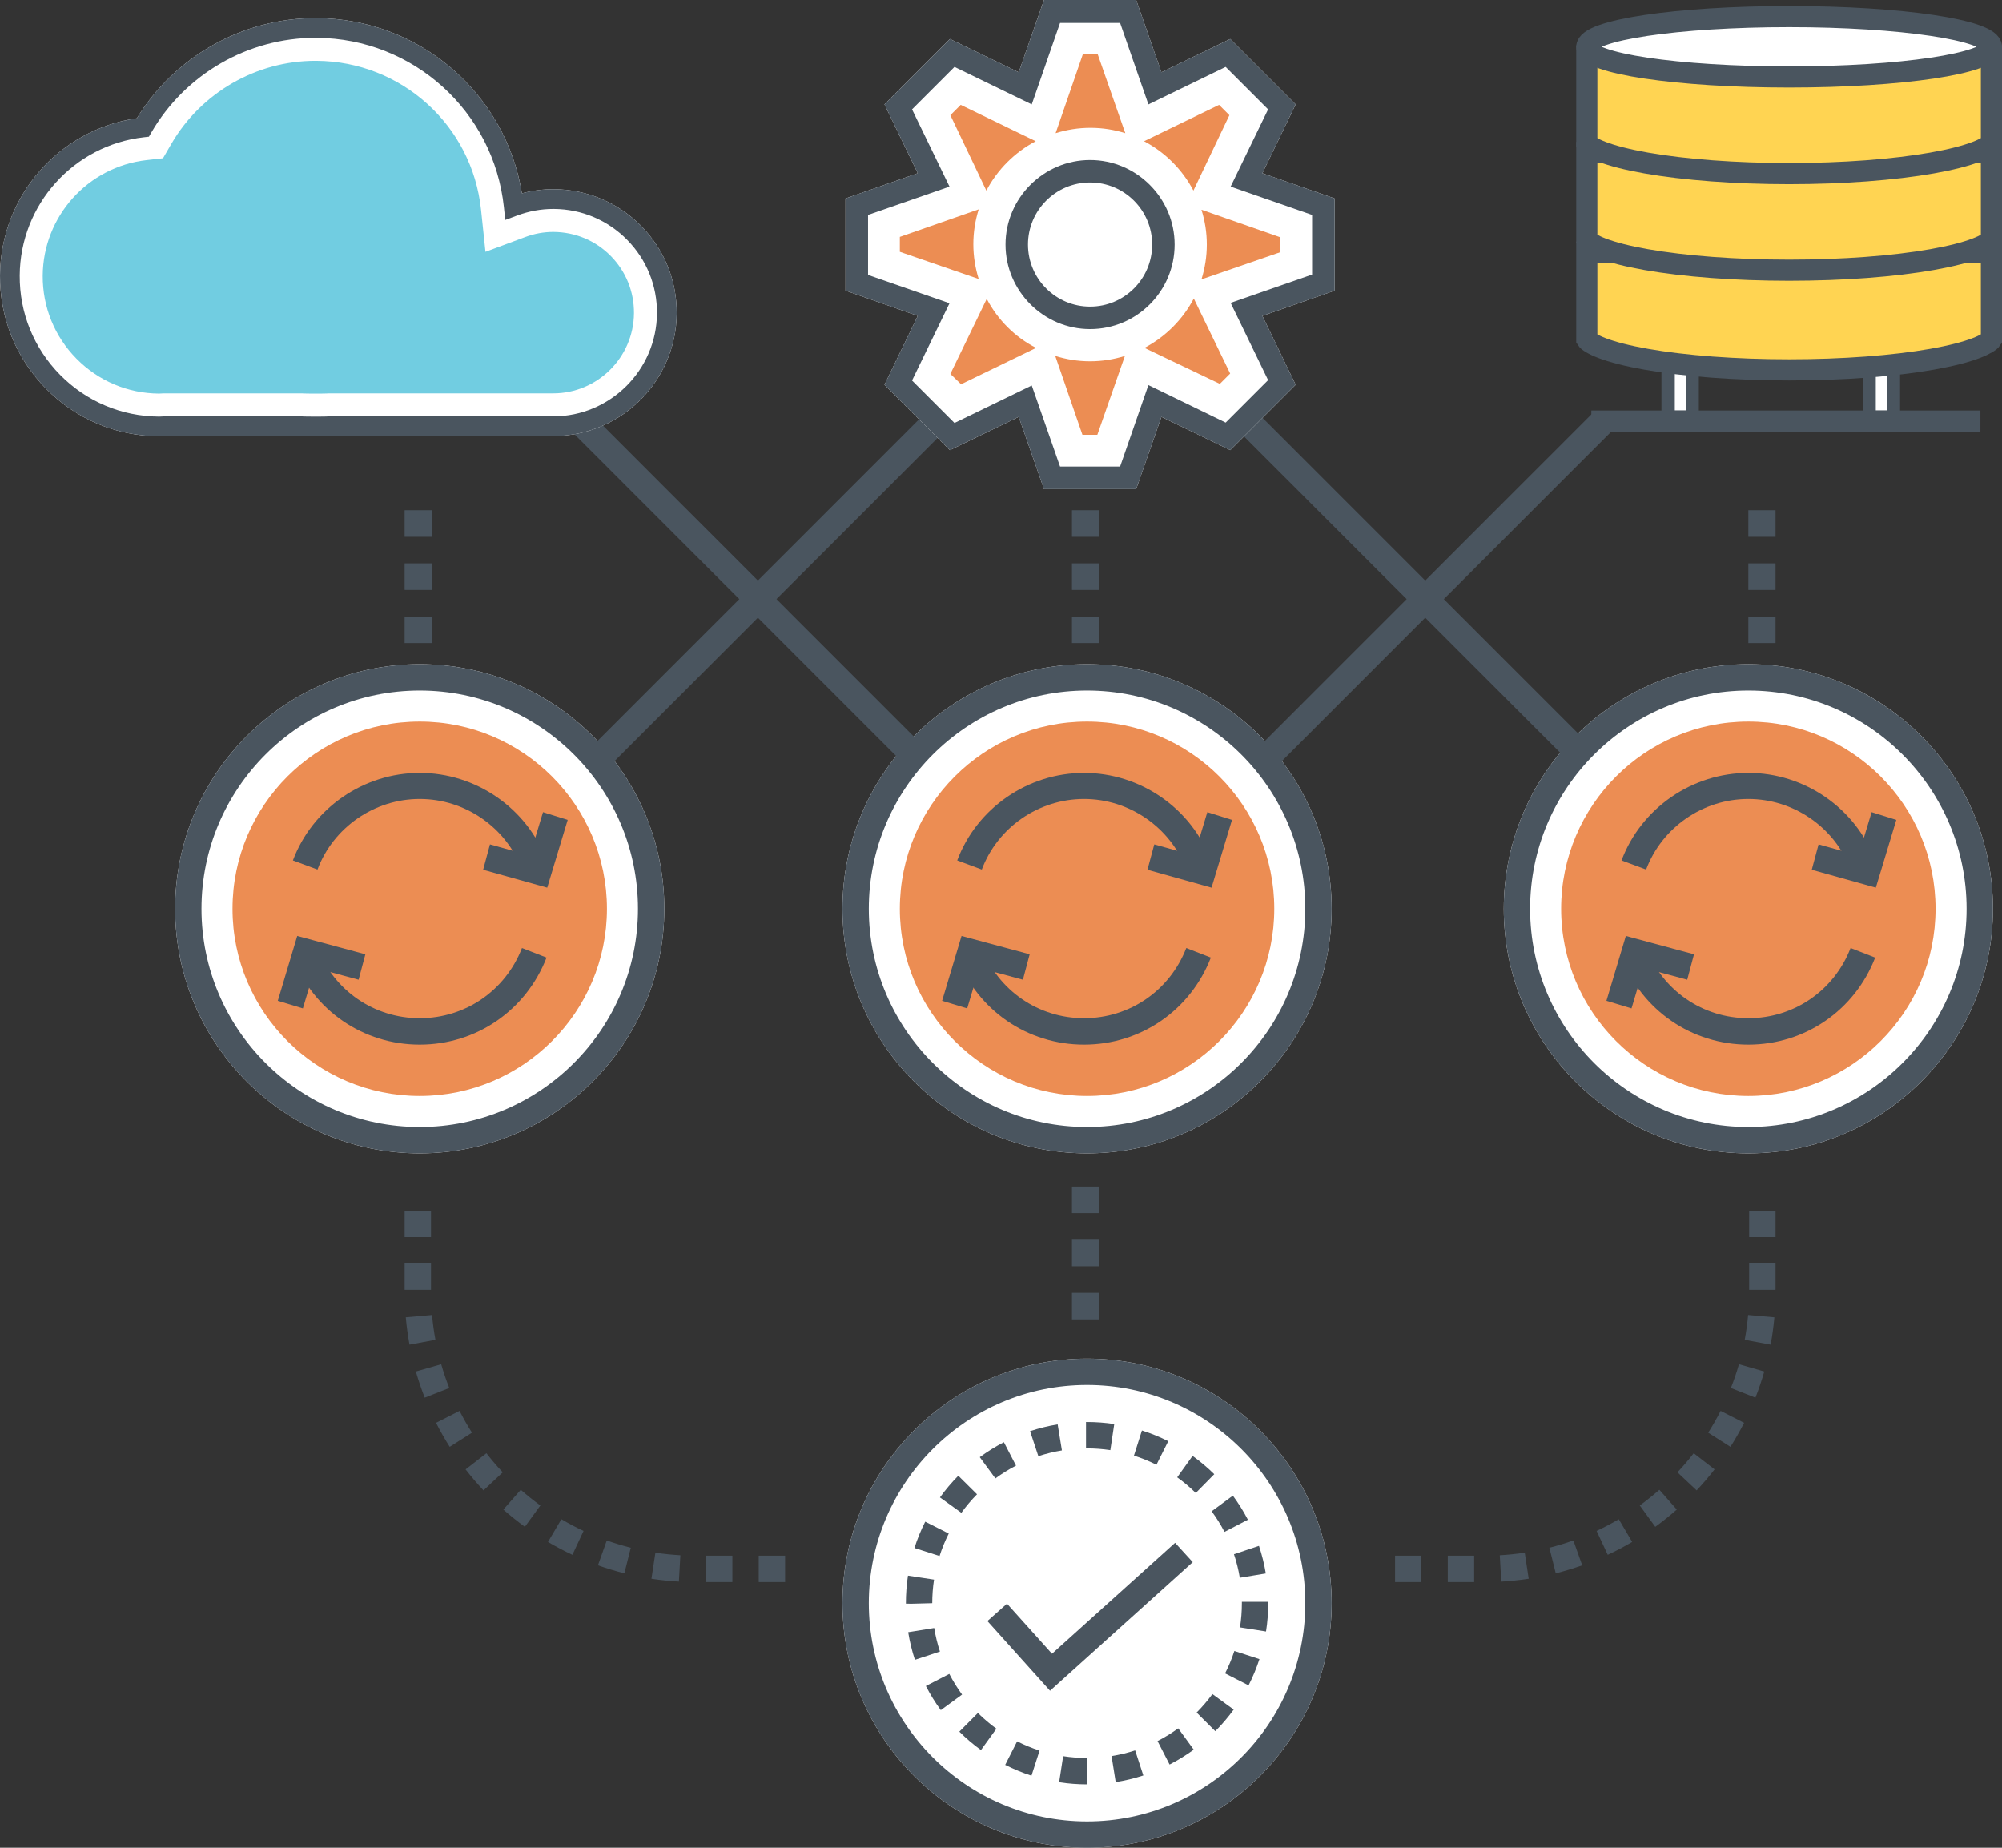<?xml version="1.0" encoding="UTF-8"?>
<svg width="663px" height="612px" viewBox="0 0 663 612" version="1.1" xmlns="http://www.w3.org/2000/svg" xmlns:xlink="http://www.w3.org/1999/xlink">
    <rect x="0" y="0" width="663" height="612" fill="#333333" stroke="none"/>
    <!-- Generator: Sketch 58 (84663) - https://sketch.com -->
    <title>Flexible architecture</title>
    <desc>Created with Sketch.</desc>
    <g id="Page-1" stroke="none" stroke-width="1" fill="none" fill-rule="evenodd">
        <g id="Flexible-architecture">
            <circle id="Oval" fill="#FFD452" fill-rule="nonzero" cx="359.5" cy="531.5" r="55.5"></circle>
            <path d="M138.998,220 C94.336,220 58,256.337 58,301.001 C58,345.665 94.336,382 138.998,382 C183.664,382 220,345.663 220,301.001 C220,256.335 183.664,220 138.998,220 Z" id="Path" fill="#FFFFFF"></path>
            <path d="M359.998,220 C315.336,220 279,256.337 279,301.001 C279,345.665 315.336,382 359.998,382 C404.664,382 441,345.663 441,301.001 C441,256.335 404.664,220 359.998,220 Z" id="Path" fill="#FFFFFF"></path>
            <path d="M578.998,220 C534.336,220 498,256.337 498,301.001 C498,345.665 534.336,382 578.998,382 C623.664,382 660,345.663 660,301.001 C660,256.335 623.664,220 578.998,220 Z" id="Path-Copy" fill="#FFFFFF"></path>
            <path d="M359.998,450 C315.336,450 279,486.337 279,531.001 C279,575.665 315.336,612 359.998,612 C404.664,612 441,575.663 441,531.001 C441,486.335 404.664,450 359.998,450 Z" id="Path-Copy-2" fill="#FFFFFF"></path>
            <path d="M138.998,220 C94.336,220 58,256.337 58,301.001 C58,345.665 94.336,382 138.998,382 C183.664,382 220,345.663 220,301.001 C220,256.335 183.664,220 138.998,220 Z M138.998,373.276 C99.147,373.276 66.723,340.853 66.723,300.999 C66.723,261.146 99.146,228.722 138.998,228.722 C178.853,228.722 211.276,261.145 211.276,300.999 C211.276,340.853 178.853,373.276 138.998,373.276 Z" id="Shape" fill="#4A555F" fill-rule="nonzero"></path>
            <path d="M139,239 C104.813,239 77,266.815 77,301.001 C77,335.186 104.813,363 139,363 C173.187,363 201,335.186 201,301.001 C201,266.815 173.187,239 139,239 Z" id="Path" fill="#EC8D53" fill-rule="nonzero"></path>
            <path d="M360,220 C315.337,220 279,256.337 279,301.001 C279,345.665 315.337,382 360,382 C404.663,382 441,345.663 441,301.001 C441,256.335 404.664,220 360,220 Z M360,373.276 C320.148,373.276 287.724,340.853 287.724,300.999 C287.724,261.146 320.148,228.722 360,228.722 C399.853,228.722 432.277,261.145 432.277,300.999 C432.277,340.853 399.853,373.276 360,373.276 Z" id="Shape" fill="#4A555F" fill-rule="nonzero"></path>
            <path d="M360,239 C325.813,239 298,266.815 298,301.001 C298,335.186 325.813,363 360,363 C394.187,363 422,335.186 422,301.001 C422,266.815 394.187,239 360,239 Z" id="Path" fill="#EC8D53" fill-rule="nonzero"></path>
            <path d="M579,220 C534.337,220 498,256.337 498,301.001 C498,345.665 534.337,382 579,382 C623.663,382 660,345.663 660,301.001 C660,256.335 623.663,220 579,220 Z M579,373.276 C539.148,373.276 506.723,340.853 506.723,300.999 C506.723,261.146 539.147,228.722 579,228.722 C618.853,228.722 651.276,261.145 651.276,300.999 C651.276,340.853 618.852,373.276 579,373.276 Z" id="Shape" fill="#4A555F" fill-rule="nonzero"></path>
            <path d="M578.999,239 C544.812,239 517,266.815 517,301.001 C517,335.186 544.812,363 578.999,363 C613.188,363 641,335.186 641,301.001 C641,266.815 613.189,239 578.999,239 Z" id="Path" fill="#EC8D53" fill-rule="nonzero"></path>
            <path d="M360,450 C315.337,450 279,486.337 279,530.999 C279,575.662 315.337,612 360,612 C404.663,612 441,575.663 441,531.001 C441,486.338 404.664,450 360,450 Z M360,603.276 C320.148,603.276 287.724,570.853 287.724,531.001 C287.724,491.149 320.148,458.724 360,458.724 C399.853,458.724 432.277,491.147 432.277,531.001 C432.277,570.854 399.853,603.276 360,603.276 Z" id="Shape" fill="#4A555F" fill-rule="nonzero"></path>
            <path d="M323.561,494.932 L317.36,488.787 C315.154,491.013 313.111,493.427 311.284,495.965 L318.372,501.067 C319.932,498.898 321.679,496.833 323.561,494.932 Z M314.196,507.938 L306.403,504.002 C304.988,506.802 303.789,509.734 302.836,512.714 L311.152,515.372 C311.965,512.83 312.988,510.328 314.196,507.938 Z M308.728,531.002 C308.728,528.389 308.927,525.76 309.317,523.189 L300.688,521.875 C300.231,524.878 299.998,527.949 300,531.149 L301.777,531.181 L308.728,531.002 Z M317.698,573.55 C319.915,575.759 322.325,577.808 324.864,579.642 L329.98,572.569 C327.811,570.999 325.751,569.249 323.854,567.363 L317.698,573.55 Z M309.379,539.221 L300.761,540.614 C301.262,543.711 302.009,546.786 302.987,549.756 L311.28,547.025 C310.447,544.49 309.808,541.865 309.379,539.221 Z M314.381,554.432 L306.621,558.434 C308.056,561.218 309.719,563.907 311.566,566.428 L318.609,561.266 C317.033,559.111 315.609,556.813 314.381,554.432 Z M336.471,485.435 L332.457,477.682 C329.683,479.117 326.997,480.787 324.473,482.641 L329.646,489.675 C331.803,488.091 334.1,486.664 336.471,485.435 Z M405.514,507.38 L413.262,503.353 C411.82,500.586 410.147,497.902 408.285,495.379 L401.26,500.566 C402.854,502.723 404.286,505.016 405.514,507.38 Z M410.585,522.573 L419.197,521.15 C418.686,518.053 417.924,514.981 416.934,512.015 L408.652,514.78 C409.497,517.31 410.147,519.931 410.585,522.573 Z M351.674,480.403 L350.269,471.785 C347.18,472.288 344.104,473.043 341.128,474.027 L343.873,482.315 C346.412,481.477 349.036,480.833 351.674,480.403 Z M396.286,567.22 L402.465,573.391 C404.671,571.18 406.725,568.774 408.567,566.239 L401.507,561.106 C399.93,563.274 398.172,565.332 396.286,567.22 Z M332.892,584.544 C335.689,585.963 338.617,587.167 341.595,588.125 L344.273,579.815 C341.729,578.996 339.231,577.968 336.844,576.756 L332.892,584.544 Z M394.941,482.218 L389.848,489.312 C392.019,490.869 394.088,492.614 395.998,494.496 L402.126,488.277 C399.895,486.079 397.479,484.04 394.941,482.218 Z M383.341,576.663 L387.327,584.433 C390.106,583.008 392.799,581.349 395.328,579.505 L390.183,572.45 C388.02,574.028 385.718,575.444 383.341,576.663 Z M419.999,530.548 L411.267,530.548 L411.27,531.002 C411.27,533.695 411.059,536.39 410.647,539.015 L419.27,540.374 C419.756,537.301 420,534.148 420,530.92 L419.999,530.548 Z M405.708,554.255 L413.49,558.217 C414.914,555.417 416.127,552.492 417.089,549.522 L408.783,546.829 C407.961,549.365 406.927,551.863 405.708,554.255 Z M378.169,473.801 L375.532,482.123 C378.075,482.931 380.58,483.95 382.973,485.151 L386.89,477.348 C384.086,475.94 381.153,474.747 378.169,473.801 Z M359.998,471 L359.657,471 L359.657,479.731 L359.998,479.731 C362.577,479.731 365.171,479.925 367.71,480.306 L369.006,471.672 C366.039,471.226 363.009,471 359.998,471 Z M352.083,581.665 L350.753,590.294 C353.783,590.763 356.883,591 360.068,591 L360.093,591 L360.099,589.927 L359.999,582.271 C357.347,582.27 354.684,582.066 352.083,581.665 Z M368.116,581.632 L369.485,590.255 C372.577,589.766 375.656,589.022 378.635,588.05 L375.923,579.751 C373.383,580.581 370.756,581.213 368.116,581.632 Z" id="Shape" fill="#4A555F" fill-rule="nonzero"></path>
            <path d="M146.11,451.854 L137.719,454.262 C138.563,457.205 139.552,460.119 140.658,462.926 L148.782,459.722 C147.777,457.175 146.878,454.529 146.11,451.854 Z M152.187,467.307 L144.404,471.264 C145.782,473.981 147.306,476.654 148.932,479.21 L156.3,474.528 C154.829,472.206 153.445,469.777 152.187,467.307 Z M154.187,486.688 C156.049,489.087 158.047,491.425 160.128,493.638 L166.49,487.657 C164.597,485.643 162.781,483.516 161.089,481.336 L154.187,486.688 Z M143.08,435.533 L134.382,436.303 C134.653,439.346 135.067,442.395 135.621,445.363 L144.205,443.762 C143.703,441.067 143.324,438.299 143.08,435.533 Z M142.733,401 L134,401 L134,409.733 L142.733,409.733 L142.733,401 Z M142.733,418.467 L134,418.467 L134,427.2 L142.733,427.2 L142.733,418.467 Z M233.803,524 L242.536,524 L242.536,515.267 L233.803,515.267 L233.803,524 Z M166.693,499.994 C168.967,501.996 171.366,503.916 173.825,505.703 L178.959,498.637 C176.719,497.011 174.533,495.262 172.464,493.44 L166.693,499.994 Z M251.267,515.267 L251.267,524 L260,524 L260,515.267 L251.267,515.267 Z M215.738,522.901 C218.737,523.357 221.796,523.674 224.828,523.844 L225.317,515.125 C222.557,514.971 219.777,514.682 217.051,514.267 L215.738,522.901 Z M198.022,518.449 C200.89,519.472 203.838,520.362 206.78,521.1 L208.9,512.629 C206.231,511.961 203.556,511.15 200.949,510.222 L198.022,518.449 Z M181.478,510.713 C184.097,512.259 186.817,513.692 189.566,514.976 L193.26,507.065 C190.765,505.897 188.292,504.596 185.913,503.191 L181.478,510.713 Z" id="Shape" fill="#4A555F" fill-rule="nonzero"></path>
            <path d="M496.682,515.126 L497.171,523.846 C500.203,523.676 503.262,523.358 506.262,522.902 L504.948,514.269 C502.223,514.683 499.443,514.972 496.682,515.126 Z M528.739,507.064 L532.435,514.974 C535.184,513.691 537.904,512.256 540.523,510.712 L536.088,503.19 C533.708,504.595 531.235,505.897 528.739,507.064 Z M462,524 L470.733,524 L470.733,515.267 L462,515.267 L462,524 Z M543.04,498.635 L548.174,505.702 C550.633,503.916 553.032,501.995 555.306,499.993 L549.536,493.438 C547.467,495.26 545.28,497.009 543.04,498.635 Z M479.464,524 L488.197,524 L488.197,515.267 L479.464,515.267 L479.464,524 Z M513.099,512.629 L515.22,521.1 C518.161,520.362 521.109,519.472 523.978,518.449 L521.049,510.222 C518.443,511.15 515.768,511.961 513.099,512.629 Z M579.267,427.2 L588,427.2 L588,418.467 L579.267,418.467 L579.267,427.2 Z M577.795,443.762 L586.379,445.363 C586.933,442.395 587.349,439.346 587.618,436.303 L578.92,435.533 C578.676,438.299 578.297,441.067 577.795,443.762 Z M555.511,487.656 L561.873,493.636 C563.954,491.424 565.952,489.085 567.814,486.687 L560.912,481.334 C559.22,483.515 557.404,485.642 555.511,487.656 Z M579.267,401 L579.267,409.733 L588,409.733 L588,401 L579.267,401 Z M565.7,474.528 L573.068,479.21 C574.694,476.654 576.218,473.98 577.596,471.264 L569.812,467.307 C568.556,469.777 567.172,472.206 565.7,474.528 Z M573.217,459.722 L581.342,462.926 C582.448,460.119 583.437,457.206 584.281,454.262 L575.89,451.854 C575.122,454.529 574.224,457.175 573.217,459.722 Z" id="Shape" fill="#4A555F" fill-rule="nonzero"></path>
            <polygon id="Rectangle" fill="#4A555F" fill-rule="nonzero" transform="translate(254.001, 195.423) rotate(-45) translate(-254.001, -195.423) " points="174.401 191.087 333.603 191.058 333.602 199.759 174.399 199.789"></polygon>
            <polygon id="Rectangle" fill="#4A555F" fill-rule="nonzero" transform="translate(247.977, 195.429) rotate(-45) translate(-247.977, -195.429) " points="243.641 115.829 252.343 115.827 252.313 275.029 243.611 275.031"></polygon>
            <polygon id="Rectangle" fill="#4A555F" fill-rule="nonzero" transform="translate(475.005, 195.425) rotate(-45) translate(-475.005, -195.425) " points="395.405 191.089 554.607 191.06 554.605 199.761 395.403 199.791"></polygon>
            <polygon id="Rectangle" fill="#4A555F" fill-rule="nonzero" transform="translate(468.984, 195.434) rotate(-45) translate(-468.984, -195.434) " points="464.648 115.834 473.35 115.832 473.32 275.035 464.619 275.036"></polygon>
            <path d="M134,213 L143,213 L143,204.2 L134,204.2 L134,213 Z M134,169 L134,177.8 L143,177.8 L143,169 L134,169 Z M134,195.401 L143,195.401 L143,186.6 L134,186.6 L134,195.401 Z" id="Shape" fill="#4A555F" fill-rule="nonzero"></path>
            <path d="M579,213 L588,213 L588,204.2 L579,204.2 L579,213 Z M579,169 L579,177.8 L588,177.8 L588,169 L579,169 Z M579,195.401 L588,195.401 L588,186.6 L579,186.6 L579,195.401 Z" id="Shape" fill="#4A555F" fill-rule="nonzero"></path>
            <path d="M355,195.401 L364,195.401 L364,186.6 L355,186.6 L355,195.401 L355,195.401 Z M355,213 L364,213 L364,204.2 L355,204.2 L355,213 L355,213 Z M355,169 L355,177.8 L364,177.8 L364,169 L355,169 Z" id="Shape" fill="#4A555F" fill-rule="nonzero"></path>
            <path d="M355,393 L355,401.8 L364,401.8 L364,393 L355,393 Z M355,437 L364,437 L364,428.2 L355,428.2 L355,437 L355,437 Z M355,419.401 L364,419.401 L364,410.6 L355,410.6 L355,419.401 L355,419.401 Z" id="Shape" fill="#4A555F" fill-rule="nonzero"></path>
            <path d="M139.002,256 C120.399,256 103.521,267.648 97,284.984 L105.142,288 C110.401,274.02 124.008,264.627 139.002,264.627 C153.998,264.627 167.603,274.02 172.858,288 L181,284.984 C174.485,267.649 157.605,256 139.002,256 Z" id="Path" fill="#4A555F" fill-rule="nonzero"></path>
            <path d="M172.858,314 C167.38,328.125 154.09,337.252 139,337.252 C123.908,337.252 110.617,328.126 105.142,314.001 L97,317.168 C103.791,334.683 120.277,346 139,346 C157.72,346 174.205,334.684 181,317.169 L172.858,314 Z" id="Path" fill="#4A555F" fill-rule="nonzero"></path>
            <polygon id="Path" fill="#4A555F" fill-rule="nonzero" points="179.826 269 175.491 283.363 162.261 279.667 160 288.072 181.226 294 188 271.563"></polygon>
            <polygon id="Path" fill="#4A555F" fill-rule="nonzero" points="98.435 310 92 331.485 100.304 334 104.312 320.611 118.759 324.499 121 316.076"></polygon>
            <path d="M359.001,256 C340.397,256 323.515,267.648 317,284.984 L325.142,288 C330.398,274.02 344.003,264.627 358.999,264.627 C373.996,264.627 387.601,274.02 392.858,288 L401,284.984 C394.486,267.649 377.605,256 359.001,256 Z" id="Path" fill="#4A555F" fill-rule="nonzero"></path>
            <path d="M392.858,314 C387.383,328.125 374.092,337.252 359,337.252 C343.908,337.252 330.617,328.126 325.142,314 L317,317.167 C323.791,334.682 340.277,346 359,346 C377.723,346 394.209,334.682 401,317.167 L392.858,314 Z" id="Path" fill="#4A555F" fill-rule="nonzero"></path>
            <polygon id="Path" fill="#4A555F" fill-rule="nonzero" points="399.827 269 395.489 283.363 382.261 279.667 380 288.072 401.225 294 408 271.564"></polygon>
            <polygon id="Path" fill="#4A555F" fill-rule="nonzero" points="318.436 310 312 331.485 320.304 334 324.313 320.611 338.758 324.499 341 316.076"></polygon>
            <path d="M578.999,256 C560.398,256 543.521,267.648 537,284.984 L545.141,288 C550.401,274.02 564.005,264.627 578.999,264.627 C593.993,264.627 607.599,274.02 612.859,288 L621,284.984 C614.479,267.649 597.602,256 578.999,256 Z" id="Path" fill="#4A555F" fill-rule="nonzero"></path>
            <path d="M612.858,314 C607.381,328.125 594.088,337.251 578.999,337.251 C563.909,337.251 550.62,328.126 545.142,314 L537,317.17 C543.795,334.684 560.279,346 578.999,346 C597.719,346 614.207,334.684 621,317.17 L612.858,314 Z" id="Path" fill="#4A555F" fill-rule="nonzero"></path>
            <polygon id="Path" fill="#4A555F" fill-rule="nonzero" points="619.826 269 615.488 283.363 602.261 279.667 600 288.072 621.223 294 628 271.564"></polygon>
            <polygon id="Path" fill="#4A555F" fill-rule="nonzero" points="538.431 310 532 331.488 540.305 334 544.314 320.612 558.759 324.5 561 316.076"></polygon>
            <polygon id="Path" fill="#4A555F" fill-rule="nonzero" points="389.157 511 348.387 547.746 333.487 531.16 327 536.917 347.736 560 395 517.404"></polygon>
            <g id="Cloud" transform="translate(0, 6)">
                <path d="M212.323,68.836 C204.653,61.064 194.416,56.744 183.497,56.671 L183.222,56.67 C179.729,56.67 176.254,57.128 172.846,58.034 C167.447,24.905 138.918,0.23 104.923,0.002 L104.454,0 C80.387,0 57.882,12.67 45.322,33.178 C19.544,36.901 0.177,58.981 0.001,85.197 C-0.092,99.342 5.326,112.676 15.262,122.745 C25.197,132.813 38.46,138.41 52.677,138.504 C53.1,138.504 53.516,138.481 53.933,138.455 L99.526,138.423 C100.564,138.486 102.871,138.509 104.589,138.509 C105.628,138.509 108.121,138.5 109.36,138.423 L182.951,138.423 L183.227,138.424 C183.229,138.424 183.227,138.424 183.228,138.424 C205.615,138.424 223.952,120.208 224.103,97.82 C224.176,86.901 219.992,76.608 212.323,68.836 Z" id="Path" fill="#FFFFFF"></path>
                <path d="M212.323,68.836 C204.653,61.064 194.416,56.744 183.497,56.671 L183.222,56.67 C179.729,56.67 176.254,57.128 172.846,58.034 C167.447,24.905 138.918,0.23 104.923,0.002 L104.454,0 C80.387,0 57.882,12.67 45.322,33.178 C19.544,36.901 0.177,58.981 0.001,85.197 C-0.092,99.342 5.326,112.676 15.262,122.745 C25.197,132.813 38.46,138.41 52.677,138.504 C53.1,138.504 53.516,138.481 53.933,138.455 L99.526,138.423 C100.564,138.486 102.871,138.509 104.589,138.509 C105.628,138.509 108.121,138.5 109.36,138.423 L182.951,138.423 L183.227,138.424 C183.229,138.424 183.227,138.424 183.228,138.424 C205.615,138.424 223.952,120.208 224.103,97.82 C224.176,86.901 219.992,76.608 212.323,68.836 Z M183.227,131.895 L109.251,131.894 L109.018,131.902 C108.36,131.949 106.621,131.98 104.589,131.98 C102.194,131.98 100.401,131.941 99.868,131.902 L99.633,131.894 L54.371,131.896 C54.09,131.904 53.811,131.921 53.533,131.938 C53.25,131.956 52.966,131.975 52.65,131.975 C52.65,131.975 52.649,131.975 52.648,131.975 C40.248,131.893 28.622,126.986 19.911,118.159 C11.201,109.332 6.449,97.641 6.531,85.241 C6.688,61.781 24.379,42.099 47.683,39.459 L49.314,39.274 L50.139,37.854 C61.354,18.534 82.167,6.532 104.456,6.532 L104.881,6.534 C136.884,6.748 163.539,30.879 166.882,62.666 L167.322,66.852 L171.267,65.384 C175.159,63.936 179.181,63.202 183.223,63.202 L183.455,63.203 C192.63,63.264 201.233,66.894 207.677,73.424 C214.12,79.955 217.636,88.603 217.575,97.778 C217.446,116.59 202.04,131.895 183.227,131.895 Z" id="Shape" fill="#4A555F" fill-rule="nonzero"></path>
                <path d="M202.252,78.773 C197.236,73.691 190.543,70.866 183.223,70.818 C180.09,70.818 176.961,71.391 173.922,72.522 L160.774,77.413 L159.305,63.46 C156.368,35.536 132.949,14.337 104.829,14.15 L104.453,14.148 C84.871,14.148 66.583,24.697 56.728,41.677 L53.98,46.411 L48.541,47.027 C29.066,49.234 14.281,65.683 14.148,85.291 C14.079,95.658 18.051,105.429 25.333,112.808 C32.613,120.187 42.333,124.288 52.65,124.357 L53.056,124.335 C53.417,124.313 53.779,124.292 54.144,124.281 L100.063,124.283 L100.395,124.303 C100.786,124.327 102.389,124.363 104.588,124.363 C106.79,124.363 108.142,124.327 108.476,124.304 L108.863,124.276 C108.863,124.276 183.227,124.277 183.229,124.277 C197.867,124.277 209.857,112.365 209.956,97.726 C210.002,90.586 207.266,83.856 202.252,78.773 Z" id="Path" fill="#71CDE1" fill-rule="nonzero"></path>
            </g>
            <g id="Database" transform="translate(522, 2)">
                <g id="Group" transform="translate(5, 116)">
                    <rect id="Rectangle" stroke="#979797" fill="#FFFFFF" x="25.945" y="2.598" width="7.284" height="16.836"></rect>
                    <rect id="Rectangle" stroke="#979797" fill="#FFFFFF" x="91.628" y="2.598" width="7.284" height="16.836"></rect>
                    <path d="M35.604,21.876 L23.22,21.876 L23.22,0.388 L35.604,0.388 L35.604,21.876 Z M27.643,17.958 L31.255,17.958 L31.255,4.177 L27.643,4.177 L27.643,17.958 Z" id="Shape" fill="#4A555F" fill-rule="nonzero"></path>
                    <path d="M102.242,21.876 L89.858,21.876 L89.858,0.388 L102.242,0.388 L102.242,21.876 Z M94.207,17.958 L97.819,17.958 L97.819,4.177 L94.207,4.177 L94.207,17.958 Z" id="Shape" fill="#4A555F" fill-rule="nonzero"></path>
                    <polygon id="Path" fill="#4A555F" fill-rule="nonzero" points="128.926 24.958 0 24.958 0 17.958 128.853 17.958 128.853 24.958"></polygon>
                </g>
                <path d="M137.5,81.5 L3.5,81.5 L3.5,110.44 C3.864,111.024 5.552,112.136 8.466,113.259 C12.036,114.635 17.037,115.906 23.156,116.984 C35.892,119.226 52.66,120.5 70.5,120.5 C88.34,120.5 105.108,119.226 117.844,116.984 C123.963,115.906 128.964,114.635 132.534,113.259 C135.448,112.136 137.136,111.024 137.5,110.44 L137.5,81.5 Z" id="Combined-Shape" stroke="#4A555F" stroke-width="7" fill="#FFD452"></path>
                <path d="M137.5,48.5 L3.5,48.5 L3.5,77.44 C3.864,78.024 5.552,79.136 8.466,80.259 C12.036,81.635 17.037,82.906 23.156,83.984 C35.892,86.226 52.66,87.5 70.5,87.5 C88.34,87.5 105.108,86.226 117.844,83.984 C123.963,82.906 128.964,81.635 132.534,80.259 C135.448,79.136 137.136,78.024 137.5,77.44 L137.5,48.5 Z" id="Combined-Shape" stroke="#4A555F" stroke-width="7" fill="#FFD452"></path>
                <path d="M137.5,16.5 L3.5,16.5 L3.5,45.44 C3.864,46.024 5.552,47.136 8.466,48.259 C12.036,49.635 17.037,50.906 23.156,51.984 C35.892,54.226 52.66,55.5 70.5,55.5 C88.34,55.5 105.108,54.226 117.844,51.984 C123.963,50.906 128.964,49.635 132.534,48.259 C135.448,47.136 137.136,46.024 137.5,45.44 L137.5,16.5 Z" id="Combined-Shape" stroke="#4A555F" stroke-width="7" fill="#FFD452"></path>
                <ellipse id="Oval" stroke="#4A555F" stroke-width="7" fill="#FFFFFF" cx="70.5" cy="13.5" rx="67" ry="10"></ellipse>
            </g>
            <g id="gear" transform="translate(280, 0)">
                <polygon id="Path" fill="#FFFFFF" points="96.263 162 65.737 162 57.378 138.061 34.579 149.081 12.919 127.421 23.939 104.622 0 96.263 0 65.737 23.939 57.378 12.919 34.579 34.579 12.919 57.378 23.939 65.737 0 96.263 0 104.622 23.939 127.421 12.919 149.081 34.579 138.061 57.378 162 65.737 162 96.263 138.061 104.622 149.081 127.421 127.421 149.081 104.622 138.061"></polygon>
                <path d="M81,109 C65.613,109 53,96.387 53,81 C53,65.613 65.613,53 81,53 C96.387,53 109,65.613 109,81 C109,96.387 96.514,109 81,109 Z M81,60.441 C69.649,60.441 60.441,69.649 60.441,81 C60.441,92.351 69.649,101.559 81,101.559 C92.351,101.559 101.559,92.351 101.559,81 C101.559,69.649 92.351,60.441 81,60.441 Z" id="Shape" fill="#4A555F" fill-rule="nonzero"></path>
                <path d="M96.263,162 L65.737,162 L57.378,138.061 L34.579,149.081 L12.919,127.421 L23.939,104.622 L0,96.263 L0,65.737 L23.939,57.378 L12.919,34.579 L34.579,12.919 L57.378,23.939 L65.737,0 L96.263,0 L104.622,23.939 L127.421,12.919 L149.081,34.579 L138.061,57.378 L162,65.737 L162,96.263 L138.061,104.622 L149.081,127.421 L127.421,149.081 L104.622,138.061 L96.263,162 Z M71.057,154.527 L90.943,154.527 L100.316,127.548 L125.901,139.961 L139.961,125.901 L127.548,100.316 L154.527,90.943 L154.527,71.184 L127.548,61.811 L139.961,36.225 L125.901,22.166 L100.316,34.579 L90.943,7.6 L71.057,7.6 L61.684,34.579 L36.099,22.166 L22.039,36.225 L34.452,61.811 L7.473,71.184 L7.473,91.07 L34.452,100.443 L22.039,126.028 L36.099,140.088 L61.684,127.675 L71.057,154.527 Z" id="Shape" fill="#4A555F" fill-rule="nonzero"></path>
                <path d="M69.465,117.887 C73.141,119.028 76.944,119.662 81,119.662 C85.056,119.662 88.859,119.028 92.535,117.887 L83.408,144 L78.465,144 L69.465,117.887 Z M34.732,123.845 L46.775,99 C50.451,105.972 56.155,111.676 63.127,115.225 L38.282,127.268 L34.732,123.845 Z M99,115.225 C105.972,111.549 111.676,105.845 115.352,98.873 L127.394,123.718 L123.972,127.141 L99,115.225 Z M117.887,92.535 C119.028,88.859 119.662,85.056 119.662,81 C119.662,76.944 119.028,73.141 117.887,69.465 L144,78.592 L144,83.535 L117.887,92.535 Z M18,83.408 L18,78.465 L44.113,69.338 C42.972,73.014 42.338,76.817 42.338,80.873 C42.338,84.93 42.972,88.732 44.113,92.408 L18,83.408 Z M115.225,63.127 C111.549,56.155 105.845,50.451 98.873,46.775 L123.718,34.732 L127.141,38.155 L115.225,63.127 Z M34.732,38.155 L38.155,34.732 L63,46.775 C56.028,50.451 50.324,56.155 46.648,63.127 L34.732,38.155 Z M78.592,18 L83.535,18 L92.662,44.113 C88.986,42.972 85.183,42.338 81.127,42.338 C77.07,42.338 73.268,42.972 69.592,44.113 L78.592,18 Z" id="Shape" fill="#EC8D53" fill-rule="nonzero"></path>
            </g>
        </g>
    </g>
</svg>